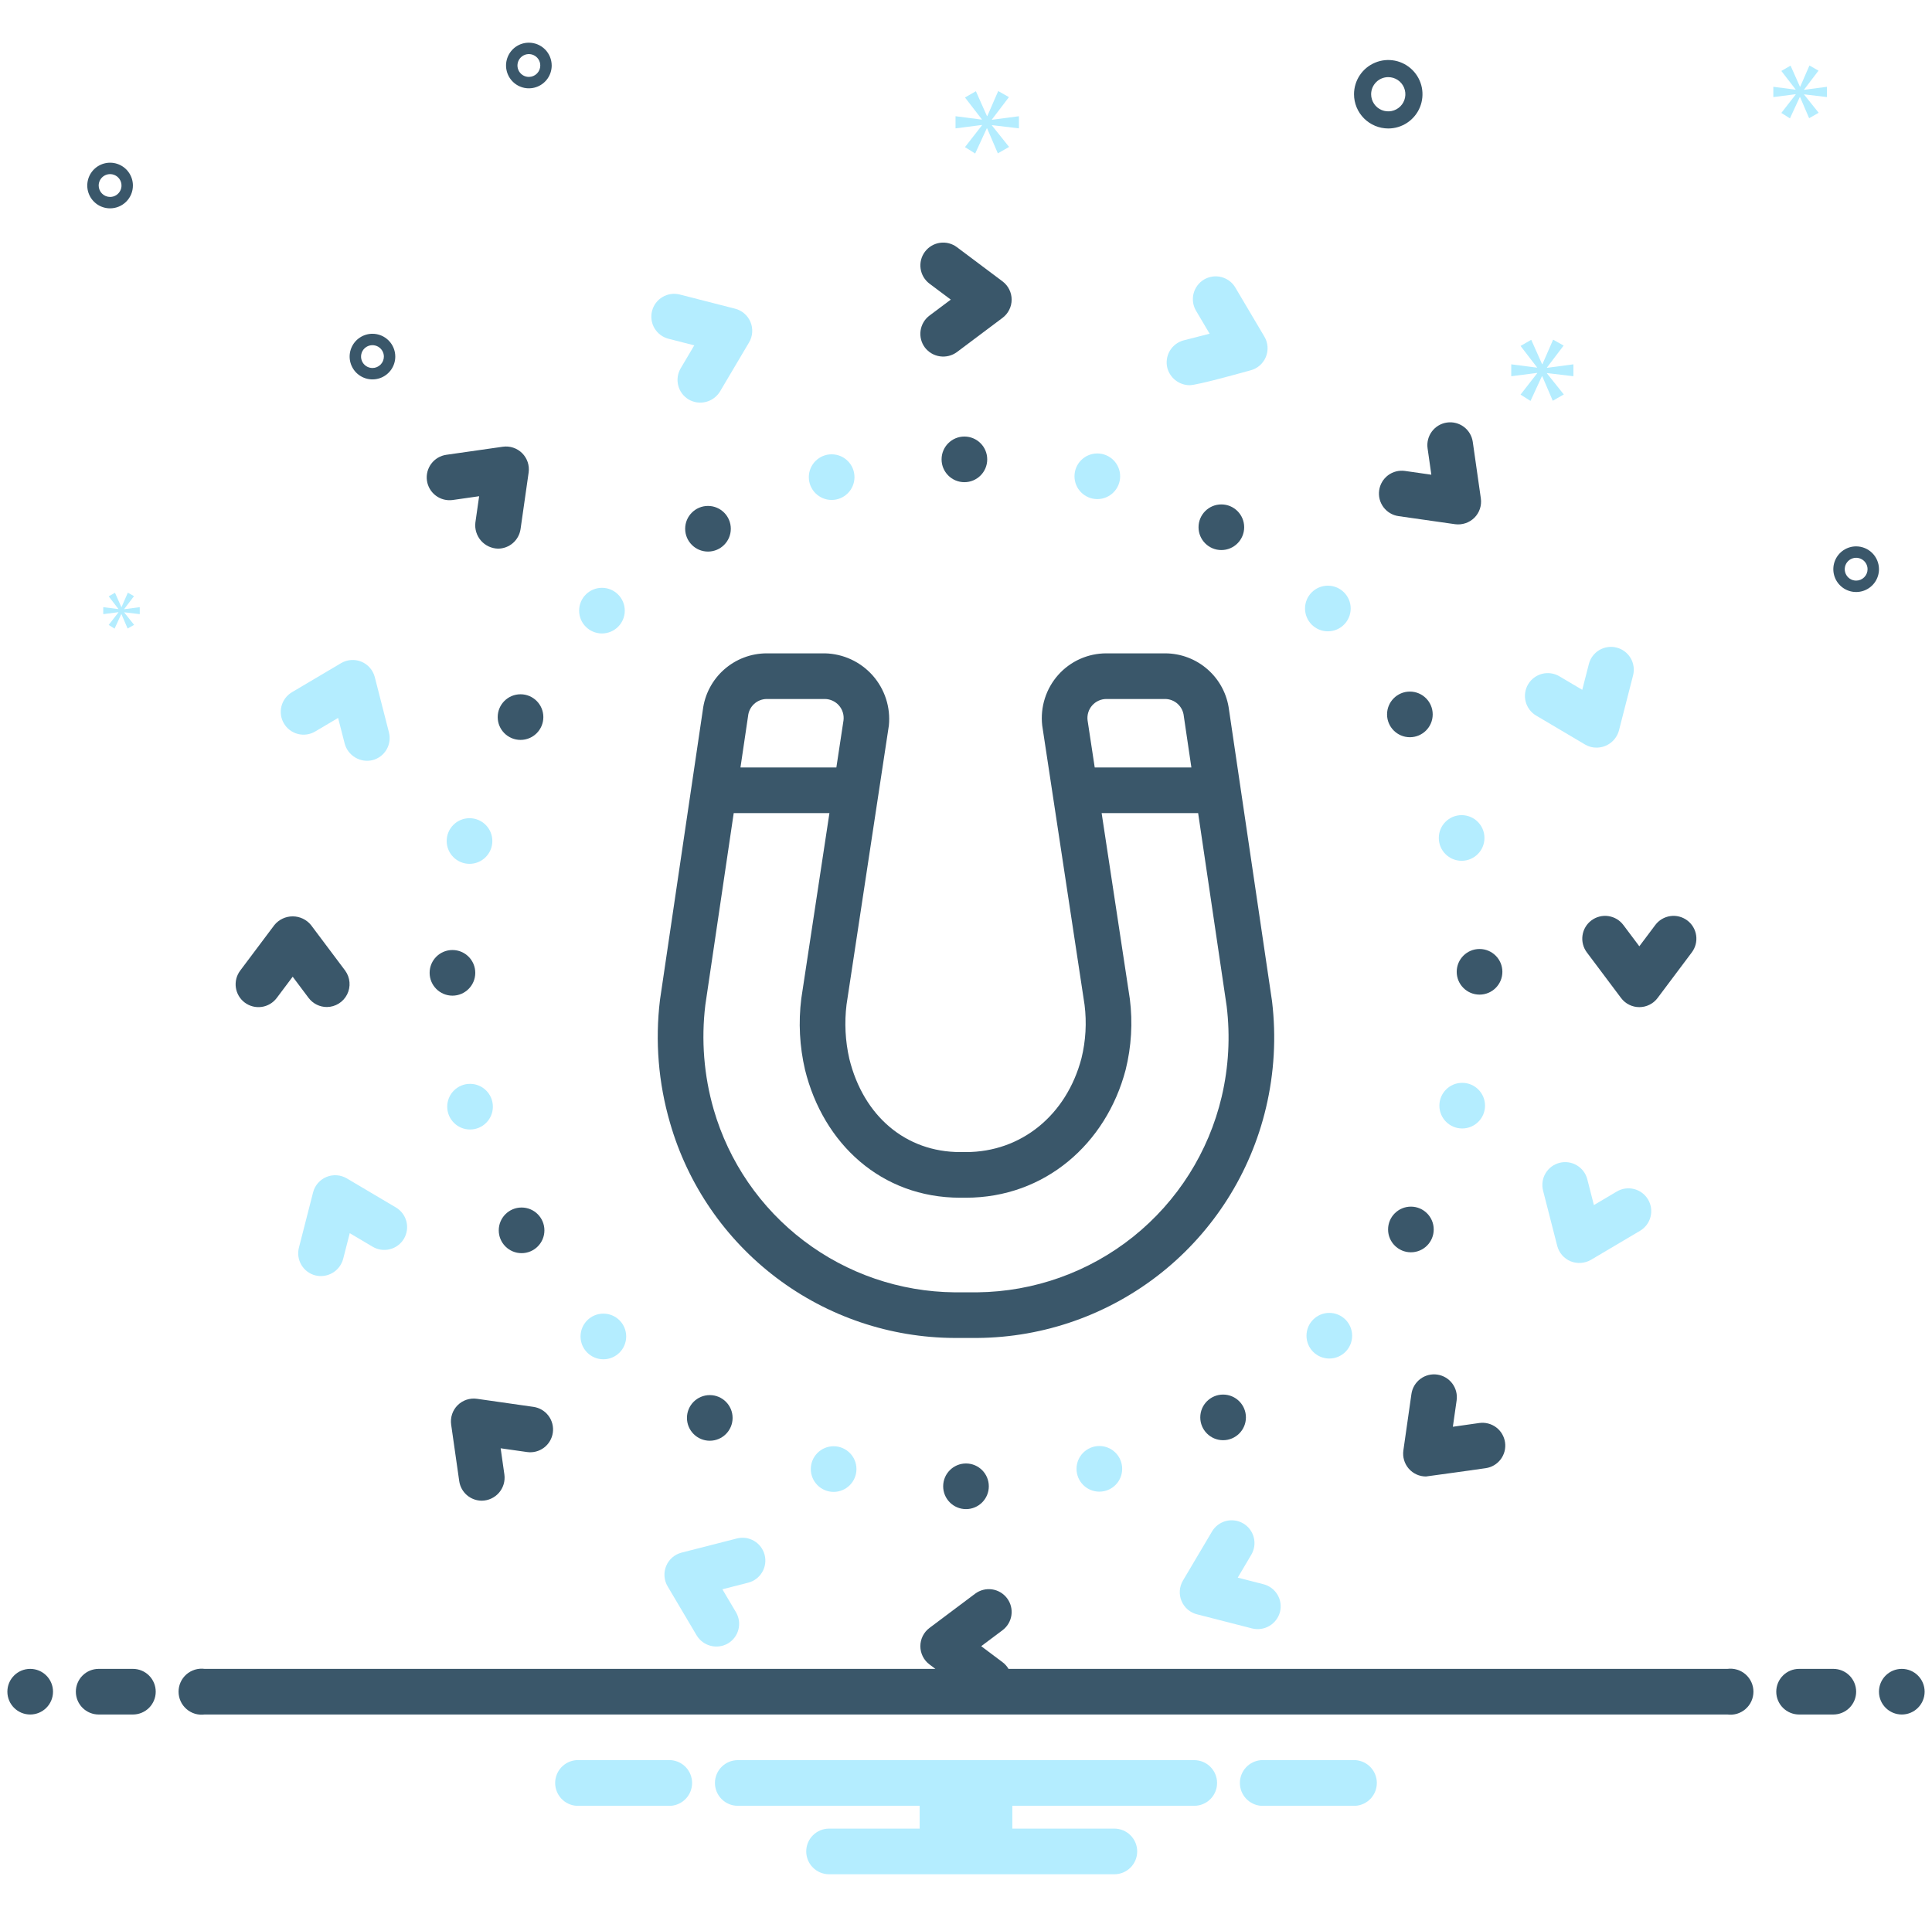 <svg width="131" height="130" viewBox="0 0 131 130" fill="none" xmlns="http://www.w3.org/2000/svg">
<g clip-path="url(#clip0_2067_2202)">
<path d="M86.251 67.9C86.247 67.862 83.335 48.145 83.335 48.145C83.205 47.087 82.693 46.113 81.895 45.407C81.097 44.7 80.069 44.31 79.004 44.308H75.006C74.393 44.309 73.787 44.439 73.227 44.689C72.668 44.94 72.168 45.306 71.759 45.763C71.346 46.226 71.035 46.771 70.847 47.363C70.659 47.954 70.598 48.578 70.667 49.195C70.671 49.235 73.54 68.152 73.54 68.152C73.691 69.359 73.62 70.582 73.331 71.763C72.316 75.63 69.24 78.13 65.496 78.13H65.107C61.432 78.13 58.551 75.707 57.59 71.809C57.313 70.6 57.249 69.352 57.401 68.121C57.401 68.121 60.267 49.235 60.271 49.195C60.331 48.584 60.264 47.968 60.074 47.385C59.884 46.801 59.576 46.263 59.169 45.804C58.761 45.346 58.264 44.976 57.707 44.718C57.15 44.461 56.546 44.321 55.932 44.308H51.987C50.922 44.309 49.894 44.7 49.096 45.407C48.299 46.113 47.786 47.087 47.656 48.144C47.656 48.144 44.755 67.764 44.751 67.803C44.411 70.598 44.642 73.433 45.428 76.136C46.631 80.329 49.162 84.019 52.64 86.651C56.118 89.284 60.356 90.717 64.719 90.736H66.273C70.811 90.7 75.206 89.141 78.754 86.311C82.302 83.48 84.797 79.541 85.841 75.124C86.402 72.759 86.541 70.313 86.251 67.9ZM75.006 47.403H79.004C79.319 47.406 79.623 47.525 79.856 47.738C80.089 47.951 80.235 48.242 80.267 48.556L80.782 52.046H74.228L73.743 48.849C73.721 48.669 73.737 48.487 73.79 48.314C73.843 48.141 73.932 47.98 74.051 47.844C74.17 47.708 74.317 47.598 74.481 47.522C74.646 47.446 74.824 47.405 75.006 47.403ZM50.724 48.556C50.756 48.242 50.902 47.951 51.135 47.738C51.368 47.525 51.672 47.406 51.987 47.403H55.932C56.114 47.405 56.292 47.446 56.457 47.522C56.621 47.598 56.768 47.708 56.887 47.844C57.006 47.98 57.095 48.141 57.148 48.314C57.201 48.487 57.217 48.669 57.195 48.849L56.71 52.046H50.208L50.724 48.556ZM82.836 74.38C81.954 78.123 79.843 81.463 76.841 83.867C73.839 86.27 70.118 87.599 66.272 87.641H64.719C61.026 87.605 57.443 86.379 54.502 84.145C51.561 81.912 49.419 78.79 48.392 75.243C47.728 72.938 47.536 70.523 47.827 68.141L49.75 55.141H56.24L54.332 67.719C54.13 69.332 54.216 70.967 54.585 72.549C55.822 77.565 59.761 81.225 65.107 81.225H65.496C70.843 81.225 75.008 77.565 76.325 72.549C76.714 70.981 76.811 69.354 76.61 67.75L74.697 55.141H81.24L83.175 68.239C83.424 70.29 83.309 72.369 82.836 74.38Z" fill="#3A576A"/>
<path d="M62.714 23.569C62.963 23.894 63.329 24.108 63.734 24.166C64.139 24.224 64.551 24.121 64.881 23.879L67.976 21.557C68.168 21.413 68.324 21.226 68.431 21.011C68.539 20.797 68.595 20.559 68.595 20.319C68.595 20.079 68.539 19.842 68.431 19.627C68.324 19.412 68.168 19.225 67.976 19.081L64.881 16.76C64.552 16.514 64.14 16.409 63.734 16.467C63.328 16.526 62.962 16.743 62.716 17.071C62.47 17.399 62.364 17.811 62.422 18.217C62.479 18.623 62.696 18.989 63.023 19.236L64.468 20.319L63.023 21.402C62.861 21.524 62.724 21.677 62.62 21.852C62.517 22.027 62.449 22.221 62.42 22.422C62.391 22.623 62.402 22.828 62.453 23.025C62.503 23.222 62.592 23.407 62.714 23.569Z" fill="#3A576A"/>
<path d="M47.075 23.421L46.156 24.974C46.052 25.149 45.984 25.343 45.955 25.544C45.926 25.745 45.938 25.95 45.988 26.147C46.038 26.344 46.127 26.529 46.249 26.692C46.371 26.854 46.524 26.991 46.699 27.095C47.053 27.299 47.474 27.357 47.87 27.255C48.266 27.154 48.606 26.901 48.819 26.552L50.79 23.222C50.913 23.015 50.985 22.783 51.002 22.543C51.019 22.303 50.98 22.063 50.889 21.841C50.797 21.619 50.654 21.422 50.473 21.264C50.291 21.107 50.075 20.994 49.843 20.934L46.095 19.974C45.898 19.924 45.693 19.913 45.492 19.941C45.29 19.97 45.097 20.038 44.922 20.142C44.747 20.245 44.594 20.382 44.472 20.545C44.351 20.708 44.262 20.893 44.212 21.09C44.161 21.286 44.15 21.491 44.179 21.692C44.207 21.894 44.276 22.087 44.379 22.262C44.483 22.437 44.62 22.59 44.782 22.712C44.945 22.834 45.13 22.922 45.327 22.973L47.075 23.421Z" fill="#B4EDFF"/>
<path d="M30.701 33.908L32.488 33.652L32.233 35.44C32.207 35.658 32.228 35.88 32.293 36.091C32.358 36.301 32.466 36.495 32.61 36.662C32.754 36.828 32.932 36.962 33.131 37.056C33.33 37.15 33.547 37.201 33.767 37.207C34.139 37.206 34.499 37.071 34.78 36.827C35.06 36.583 35.244 36.246 35.297 35.877L35.844 32.047C35.878 31.809 35.856 31.567 35.78 31.339C35.704 31.111 35.576 30.904 35.406 30.734C35.236 30.564 35.029 30.436 34.801 30.36C34.573 30.284 34.331 30.262 34.093 30.296L30.262 30.843C29.856 30.901 29.489 31.119 29.243 31.447C28.997 31.776 28.891 32.188 28.949 32.595C29.007 33.001 29.224 33.368 29.553 33.614C29.881 33.86 30.294 33.966 30.701 33.908Z" fill="#3A576A"/>
<path d="M21.372 49.607L22.925 48.688L23.374 50.436C23.482 50.83 23.738 51.166 24.09 51.374C24.441 51.582 24.86 51.646 25.257 51.551C25.454 51.501 25.639 51.412 25.801 51.291C25.964 51.169 26.101 51.016 26.205 50.841C26.308 50.666 26.376 50.473 26.405 50.271C26.434 50.07 26.423 49.865 26.372 49.668L25.413 45.92C25.353 45.688 25.24 45.472 25.083 45.29C24.925 45.109 24.728 44.966 24.506 44.874C24.284 44.782 24.043 44.743 23.804 44.761C23.564 44.778 23.332 44.85 23.125 44.973L19.796 46.944C19.621 47.048 19.468 47.185 19.346 47.347C19.224 47.51 19.135 47.695 19.085 47.892C19.034 48.088 19.023 48.293 19.052 48.494C19.08 48.696 19.148 48.889 19.252 49.064C19.355 49.239 19.492 49.392 19.655 49.514C19.817 49.636 20.003 49.724 20.199 49.775C20.396 49.825 20.601 49.836 20.802 49.808C21.003 49.779 21.197 49.711 21.372 49.607Z" fill="#B4EDFF"/>
<path d="M22.168 68.293C22.453 68.29 22.732 68.208 22.974 68.056C23.215 67.905 23.411 67.69 23.538 67.435C23.666 67.18 23.721 66.895 23.697 66.611C23.674 66.327 23.573 66.055 23.405 65.824L21.083 62.729C20.933 62.546 20.744 62.399 20.53 62.298C20.316 62.197 20.082 62.145 19.846 62.145C19.609 62.145 19.375 62.197 19.161 62.298C18.947 62.399 18.758 62.546 18.608 62.729L16.286 65.824C16.04 66.153 15.934 66.565 15.992 66.972C16.05 67.378 16.267 67.745 16.595 67.991C16.924 68.237 17.336 68.343 17.743 68.285C18.149 68.227 18.515 68.01 18.762 67.682L19.846 66.237L20.929 67.682C21.075 67.872 21.262 68.027 21.477 68.133C21.692 68.239 21.929 68.294 22.168 68.293Z" fill="#3A576A"/>
<path d="M26.846 81.887L23.516 79.915C23.309 79.793 23.077 79.72 22.837 79.703C22.598 79.686 22.357 79.725 22.135 79.817C21.913 79.909 21.716 80.052 21.558 80.233C21.401 80.415 21.288 80.63 21.229 80.863L20.268 84.611C20.218 84.808 20.206 85.013 20.235 85.214C20.264 85.415 20.332 85.609 20.436 85.784C20.539 85.959 20.676 86.111 20.839 86.233C21.002 86.355 21.187 86.444 21.384 86.494C21.781 86.591 22.2 86.529 22.552 86.32C22.904 86.112 23.16 85.774 23.267 85.379L23.715 83.63L25.269 84.55C25.622 84.759 26.044 84.819 26.441 84.717C26.839 84.615 27.18 84.36 27.389 84.007C27.598 83.653 27.658 83.232 27.556 82.834C27.454 82.437 27.198 82.096 26.846 81.887Z" fill="#B4EDFF"/>
<path d="M36.172 95.409L32.342 94.862C32.104 94.828 31.861 94.85 31.633 94.925C31.405 95.001 31.198 95.129 31.028 95.299C30.858 95.469 30.73 95.676 30.654 95.904C30.579 96.132 30.557 96.375 30.591 96.613L31.138 100.443C31.191 100.812 31.374 101.149 31.655 101.393C31.936 101.637 32.295 101.771 32.667 101.772C32.889 101.77 33.107 101.72 33.307 101.628C33.508 101.535 33.687 101.401 33.832 101.234C33.977 101.067 34.085 100.871 34.149 100.659C34.212 100.447 34.23 100.224 34.201 100.005L33.947 98.218L35.734 98.472C36.14 98.531 36.553 98.425 36.881 98.179C37.21 97.933 37.427 97.566 37.485 97.16C37.543 96.754 37.437 96.341 37.191 96.013C36.945 95.684 36.578 95.467 36.172 95.409Z" fill="#3A576A"/>
<path d="M49.964 104.334L46.215 105.293C45.983 105.353 45.767 105.466 45.585 105.623C45.404 105.781 45.261 105.978 45.17 106.2C45.078 106.422 45.039 106.662 45.056 106.902C45.073 107.142 45.145 107.374 45.268 107.581L47.239 110.91C47.451 111.26 47.791 111.513 48.188 111.614C48.584 111.716 49.004 111.658 49.358 111.453C49.533 111.35 49.686 111.213 49.808 111.051C49.93 110.888 50.019 110.703 50.069 110.506C50.12 110.309 50.131 110.105 50.102 109.903C50.073 109.702 50.005 109.509 49.902 109.334L48.982 107.78L50.731 107.332C51.129 107.23 51.47 106.975 51.679 106.621C51.888 106.268 51.949 105.847 51.847 105.449C51.745 105.051 51.489 104.71 51.136 104.501C50.783 104.292 50.361 104.232 49.964 104.334Z" fill="#B4EDFF"/>
<path d="M85.674 107.438L83.925 106.99L84.845 105.436C84.948 105.261 85.016 105.067 85.045 104.866C85.074 104.665 85.063 104.46 85.012 104.263C84.962 104.066 84.873 103.882 84.751 103.719C84.629 103.556 84.476 103.419 84.302 103.316C84.127 103.212 83.933 103.144 83.732 103.116C83.531 103.087 83.326 103.098 83.129 103.149C82.932 103.199 82.747 103.288 82.585 103.41C82.422 103.532 82.285 103.685 82.182 103.86L80.21 107.189C80.088 107.396 80.015 107.628 79.998 107.868C79.981 108.107 80.02 108.348 80.112 108.57C80.204 108.792 80.346 108.989 80.528 109.147C80.709 109.304 80.925 109.417 81.158 109.476L84.906 110.437C85.303 110.534 85.723 110.471 86.075 110.263C86.427 110.054 86.683 109.716 86.789 109.322C86.891 108.924 86.831 108.502 86.621 108.149C86.412 107.796 86.071 107.54 85.674 107.438Z" fill="#B4EDFF"/>
<path d="M100.299 96.504L98.512 96.758L98.767 94.971C98.825 94.565 98.719 94.152 98.473 93.824C98.227 93.496 97.861 93.279 97.454 93.22C97.048 93.162 96.635 93.268 96.307 93.514C95.979 93.76 95.761 94.127 95.703 94.533L95.156 98.364C95.125 98.583 95.141 98.807 95.204 99.019C95.266 99.232 95.374 99.429 95.519 99.597C95.664 99.764 95.844 99.898 96.045 99.99C96.247 100.083 96.466 100.13 96.688 100.13C96.76 100.13 100.738 99.567 100.738 99.567C100.939 99.539 101.132 99.47 101.307 99.367C101.482 99.263 101.635 99.126 101.757 98.964C101.878 98.801 101.967 98.616 102.018 98.419C102.068 98.222 102.079 98.018 102.05 97.816C102.021 97.615 101.953 97.422 101.85 97.247C101.746 97.072 101.609 96.919 101.447 96.797C101.284 96.676 101.099 96.587 100.902 96.537C100.705 96.486 100.5 96.475 100.299 96.504Z" fill="#3A576A"/>
<path d="M109.629 80.804L108.075 81.724L107.627 79.974C107.577 79.777 107.488 79.592 107.366 79.43C107.244 79.267 107.091 79.13 106.916 79.027C106.742 78.923 106.548 78.855 106.347 78.826C106.146 78.797 105.941 78.808 105.744 78.859C105.547 78.909 105.362 78.998 105.199 79.12C105.037 79.242 104.9 79.395 104.796 79.57C104.693 79.744 104.624 79.938 104.596 80.139C104.567 80.34 104.578 80.545 104.628 80.742L105.588 84.49C105.648 84.723 105.761 84.939 105.918 85.12C106.076 85.302 106.273 85.444 106.495 85.536C106.717 85.626 106.957 85.663 107.197 85.646C107.436 85.629 107.668 85.558 107.876 85.438L111.205 83.467C111.558 83.258 111.814 82.917 111.915 82.52C112.017 82.122 111.957 81.701 111.748 81.347C111.539 80.994 111.198 80.739 110.801 80.637C110.404 80.535 109.982 80.595 109.629 80.804Z" fill="#B4EDFF"/>
<path d="M114.405 62.42C114.077 62.174 113.664 62.068 113.258 62.126C112.852 62.184 112.485 62.401 112.239 62.729L111.155 64.174L110.071 62.729C109.949 62.566 109.797 62.43 109.622 62.326C109.447 62.223 109.253 62.155 109.052 62.126C108.851 62.097 108.646 62.108 108.449 62.159C108.252 62.209 108.067 62.298 107.905 62.42C107.742 62.542 107.605 62.695 107.502 62.87C107.398 63.044 107.33 63.238 107.302 63.439C107.273 63.64 107.284 63.845 107.335 64.042C107.385 64.239 107.474 64.424 107.596 64.587L109.917 67.682C110.061 67.874 110.248 68.03 110.463 68.137C110.678 68.245 110.915 68.301 111.155 68.301C111.395 68.301 111.632 68.245 111.847 68.137C112.062 68.03 112.249 67.874 112.393 67.682L114.714 64.587C114.836 64.424 114.925 64.239 114.976 64.042C115.026 63.845 115.037 63.64 115.009 63.439C114.98 63.238 114.912 63.044 114.808 62.869C114.705 62.694 114.568 62.542 114.405 62.42Z" fill="#3A576A"/>
<path d="M108.272 50.702C108.613 50.698 108.944 50.583 109.214 50.375C109.484 50.167 109.68 49.877 109.771 49.548L110.732 45.8C110.833 45.403 110.773 44.981 110.564 44.627C110.355 44.274 110.014 44.019 109.617 43.917C109.219 43.815 108.797 43.875 108.444 44.084C108.091 44.293 107.835 44.634 107.733 45.032L107.285 46.781L105.73 45.861C105.377 45.654 104.956 45.595 104.56 45.697C104.163 45.8 103.824 46.055 103.615 46.407C103.407 46.76 103.346 47.181 103.447 47.577C103.548 47.974 103.802 48.315 104.154 48.525C104.154 48.525 107.476 50.491 107.484 50.496C107.722 50.637 107.995 50.708 108.272 50.702Z" fill="#B4EDFF"/>
<path d="M98.658 35.549C98.896 35.581 99.138 35.559 99.366 35.483C99.594 35.407 99.801 35.28 99.972 35.111C100.142 34.941 100.27 34.734 100.346 34.506C100.421 34.278 100.443 34.036 100.409 33.798L99.862 29.968C99.804 29.562 99.587 29.195 99.259 28.949C98.93 28.703 98.518 28.597 98.111 28.655C97.705 28.713 97.339 28.93 97.092 29.258C96.846 29.587 96.74 29.999 96.798 30.405L97.053 32.193L95.266 31.938C94.86 31.88 94.447 31.985 94.118 32.231C93.79 32.478 93.573 32.844 93.515 33.251C93.457 33.657 93.562 34.07 93.808 34.398C94.055 34.727 94.421 34.944 94.828 35.002L98.658 35.549Z" fill="#3A576A"/>
<path d="M80.653 26.124C81.201 26.13 84.623 25.159 84.785 25.117C85.018 25.058 85.234 24.945 85.415 24.787C85.597 24.63 85.739 24.432 85.831 24.21C85.923 23.988 85.962 23.748 85.945 23.508C85.928 23.268 85.855 23.036 85.733 22.829L83.762 19.5C83.659 19.325 83.522 19.172 83.359 19.05C83.196 18.928 83.011 18.84 82.814 18.789C82.618 18.738 82.412 18.727 82.211 18.756C82.01 18.785 81.816 18.853 81.641 18.956C81.466 19.06 81.314 19.197 81.192 19.36C81.07 19.522 80.981 19.708 80.931 19.904C80.88 20.102 80.869 20.306 80.898 20.508C80.927 20.709 80.995 20.902 81.099 21.077L82.019 22.631L80.269 23.079C80.072 23.13 79.887 23.218 79.725 23.34C79.562 23.462 79.425 23.615 79.321 23.79C79.218 23.965 79.15 24.158 79.121 24.36C79.092 24.561 79.103 24.766 79.154 24.963C79.244 25.292 79.439 25.584 79.709 25.793C79.98 26.003 80.311 26.119 80.653 26.124Z" fill="#B4EDFF"/>
<path d="M65.391 32.7C66.246 32.7 66.939 32.008 66.939 31.153C66.939 30.298 66.246 29.605 65.391 29.605C64.537 29.605 63.844 30.298 63.844 31.153C63.844 32.008 64.537 32.7 65.391 32.7Z" fill="#3A576A"/>
<path d="M74.404 33.847C75.259 33.847 75.952 33.154 75.952 32.3C75.952 31.445 75.259 30.752 74.404 30.752C73.549 30.752 72.856 31.445 72.856 32.3C72.856 33.154 73.549 33.847 74.404 33.847Z" fill="#B4EDFF"/>
<path d="M82.814 37.303C83.669 37.303 84.362 36.61 84.362 35.755C84.362 34.901 83.669 34.208 82.814 34.208C81.96 34.208 81.267 34.901 81.267 35.755C81.267 36.61 81.96 37.303 82.814 37.303Z" fill="#3A576A"/>
<path d="M90.036 42.814C90.891 42.814 91.584 42.121 91.584 41.266C91.584 40.412 90.891 39.719 90.036 39.719C89.181 39.719 88.488 40.412 88.488 41.266C88.488 42.121 89.181 42.814 90.036 42.814Z" fill="#B4EDFF"/>
<path d="M95.597 49.996C96.452 49.996 97.145 49.303 97.145 48.448C97.145 47.593 96.452 46.901 95.597 46.901C94.743 46.901 94.05 47.593 94.05 48.448C94.05 49.303 94.743 49.996 95.597 49.996Z" fill="#3A576A"/>
<path d="M99.106 58.376C99.961 58.376 100.654 57.683 100.654 56.828C100.654 55.973 99.961 55.28 99.106 55.28C98.251 55.28 97.559 55.973 97.559 56.828C97.559 57.683 98.251 58.376 99.106 58.376Z" fill="#B4EDFF"/>
<path d="M100.321 67.452C101.176 67.452 101.869 66.759 101.869 65.905C101.869 65.05 101.176 64.357 100.321 64.357C99.466 64.357 98.773 65.05 98.773 65.905C98.773 66.759 99.466 67.452 100.321 67.452Z" fill="#3A576A"/>
<path d="M99.145 76.529C100 76.529 100.693 75.836 100.693 74.981C100.693 74.127 100 73.434 99.145 73.434C98.29 73.434 97.598 74.127 97.598 74.981C97.598 75.836 98.29 76.529 99.145 76.529Z" fill="#B4EDFF"/>
<path d="M95.667 84.926C96.522 84.926 97.214 84.233 97.214 83.378C97.214 82.523 96.522 81.83 95.667 81.83C94.812 81.83 94.119 82.523 94.119 83.378C94.119 84.233 94.812 84.926 95.667 84.926Z" fill="#3A576A"/>
<path d="M90.135 92.131C90.989 92.131 91.682 91.439 91.682 90.584C91.682 89.729 90.989 89.036 90.135 89.036C89.28 89.036 88.587 89.729 88.587 90.584C88.587 91.439 89.28 92.131 90.135 92.131Z" fill="#B4EDFF"/>
<path d="M82.932 97.67C83.787 97.67 84.48 96.977 84.48 96.123C84.48 95.268 83.787 94.575 82.932 94.575C82.078 94.575 81.385 95.268 81.385 96.123C81.385 96.977 82.078 97.67 82.932 97.67Z" fill="#3A576A"/>
<path d="M74.542 101.159C75.397 101.159 76.089 100.467 76.089 99.612C76.089 98.757 75.397 98.064 74.542 98.064C73.687 98.064 72.994 98.757 72.994 99.612C72.994 100.467 73.687 101.159 74.542 101.159Z" fill="#B4EDFF"/>
<path d="M65.5 102.343C66.355 102.343 67.047 101.65 67.047 100.796C67.047 99.941 66.355 99.248 65.5 99.248C64.645 99.248 63.952 99.941 63.952 100.796C63.952 101.65 64.645 102.343 65.5 102.343Z" fill="#3A576A"/>
<path d="M56.524 101.175C57.379 101.175 58.072 100.482 58.072 99.627C58.072 98.772 57.379 98.08 56.524 98.08C55.669 98.08 54.977 98.772 54.977 99.627C54.977 100.482 55.669 101.175 56.524 101.175Z" fill="#B4EDFF"/>
<path d="M48.127 97.706C48.981 97.706 49.674 97.013 49.674 96.158C49.674 95.303 48.981 94.611 48.127 94.611C47.272 94.611 46.579 95.303 46.579 96.158C46.579 97.013 47.272 97.706 48.127 97.706Z" fill="#3A576A"/>
<path d="M40.912 92.182C41.767 92.182 42.459 91.489 42.459 90.634C42.459 89.779 41.767 89.086 40.912 89.086C40.057 89.086 39.364 89.779 39.364 90.634C39.364 91.489 40.057 92.182 40.912 92.182Z" fill="#B4EDFF"/>
<path d="M35.366 84.985C36.221 84.985 36.914 84.292 36.914 83.438C36.914 82.583 36.221 81.89 35.366 81.89C34.511 81.89 33.818 82.583 33.818 83.438C33.818 84.292 34.511 84.985 35.366 84.985Z" fill="#3A576A"/>
<path d="M31.872 76.599C32.727 76.599 33.419 75.906 33.419 75.051C33.419 74.196 32.727 73.503 31.872 73.503C31.017 73.503 30.324 74.196 30.324 75.051C30.324 75.906 31.017 76.599 31.872 76.599Z" fill="#B4EDFF"/>
<path d="M30.678 67.522C31.533 67.522 32.226 66.829 32.226 65.974C32.226 65.119 31.533 64.427 30.678 64.427C29.824 64.427 29.131 65.119 29.131 65.974C29.131 66.829 29.824 67.522 30.678 67.522Z" fill="#3A576A"/>
<path d="M31.836 58.582C32.69 58.582 33.383 57.889 33.383 57.034C33.383 56.18 32.69 55.487 31.836 55.487C30.981 55.487 30.288 56.18 30.288 57.034C30.288 57.889 30.981 58.582 31.836 58.582Z" fill="#B4EDFF"/>
<path d="M35.295 50.178C36.149 50.178 36.842 49.486 36.842 48.631C36.842 47.776 36.149 47.083 35.295 47.083C34.44 47.083 33.747 47.776 33.747 48.631C33.747 49.486 34.44 50.178 35.295 50.178Z" fill="#3A576A"/>
<path d="M40.815 42.959C41.67 42.959 42.363 42.267 42.363 41.412C42.363 40.557 41.67 39.864 40.815 39.864C39.961 39.864 39.268 40.557 39.268 41.412C39.268 42.267 39.961 42.959 40.815 42.959Z" fill="#B4EDFF"/>
<path d="M48.006 37.406C48.86 37.406 49.553 36.713 49.553 35.858C49.553 35.004 48.86 34.311 48.006 34.311C47.151 34.311 46.458 35.004 46.458 35.858C46.458 36.713 47.151 37.406 48.006 37.406Z" fill="#3A576A"/>
<path d="M56.39 33.905C57.245 33.905 57.938 33.212 57.938 32.358C57.938 31.503 57.245 30.81 56.39 30.81C55.536 30.81 54.843 31.503 54.843 32.358C54.843 33.212 55.536 33.905 56.39 33.905Z" fill="#B4EDFF"/>
<path d="M94.131 8.713C94.59 8.713 95.039 8.577 95.421 8.321C95.802 8.066 96.1 7.704 96.276 7.28C96.451 6.855 96.497 6.389 96.408 5.938C96.318 5.488 96.097 5.074 95.772 4.75C95.448 4.425 95.034 4.204 94.584 4.114C94.134 4.025 93.667 4.071 93.243 4.247C92.818 4.422 92.456 4.72 92.201 5.102C91.946 5.483 91.81 5.932 91.81 6.391C91.81 7.007 92.055 7.597 92.49 8.032C92.925 8.467 93.516 8.712 94.131 8.713ZM94.131 5.231C94.361 5.231 94.585 5.299 94.776 5.426C94.967 5.554 95.115 5.735 95.203 5.947C95.291 6.159 95.314 6.393 95.269 6.618C95.225 6.843 95.114 7.05 94.952 7.212C94.789 7.374 94.583 7.485 94.357 7.53C94.132 7.574 93.899 7.551 93.687 7.464C93.475 7.376 93.293 7.227 93.166 7.036C93.038 6.845 92.97 6.621 92.97 6.391C92.971 6.084 93.093 5.788 93.311 5.571C93.528 5.353 93.823 5.231 94.131 5.231Z" fill="#3A576A"/>
<path d="M25.255 22.635C24.949 22.635 24.649 22.726 24.395 22.896C24.14 23.066 23.942 23.307 23.825 23.59C23.708 23.873 23.677 24.184 23.737 24.484C23.797 24.785 23.944 25.06 24.16 25.277C24.377 25.493 24.652 25.641 24.953 25.7C25.253 25.76 25.564 25.729 25.847 25.612C26.13 25.495 26.371 25.297 26.541 25.042C26.712 24.788 26.802 24.488 26.802 24.182C26.802 23.772 26.639 23.379 26.349 23.089C26.058 22.798 25.665 22.635 25.255 22.635ZM25.255 24.956C25.102 24.956 24.952 24.911 24.825 24.826C24.698 24.741 24.598 24.62 24.54 24.479C24.481 24.337 24.466 24.181 24.496 24.031C24.526 23.881 24.599 23.743 24.707 23.635C24.816 23.527 24.954 23.453 25.104 23.423C25.254 23.394 25.409 23.409 25.551 23.468C25.692 23.526 25.813 23.625 25.898 23.753C25.983 23.88 26.029 24.029 26.029 24.182C26.028 24.387 25.947 24.584 25.802 24.729C25.657 24.874 25.46 24.956 25.255 24.956Z" fill="#3A576A"/>
<path d="M35.86 2.895C35.554 2.895 35.255 2.985 35 3.155C34.746 3.325 34.547 3.567 34.43 3.85C34.313 4.133 34.282 4.444 34.342 4.744C34.402 5.044 34.549 5.32 34.766 5.536C34.982 5.753 35.258 5.9 35.558 5.96C35.858 6.02 36.17 5.989 36.452 5.872C36.735 5.755 36.977 5.556 37.147 5.302C37.317 5.047 37.408 4.748 37.408 4.442C37.407 4.032 37.244 3.638 36.954 3.348C36.664 3.058 36.27 2.895 35.86 2.895ZM35.86 5.216C35.707 5.216 35.557 5.171 35.43 5.086C35.303 5.001 35.204 4.88 35.145 4.738C35.087 4.597 35.071 4.441 35.101 4.291C35.131 4.141 35.205 4.003 35.313 3.895C35.421 3.787 35.559 3.713 35.709 3.683C35.859 3.653 36.015 3.669 36.156 3.727C36.298 3.786 36.419 3.885 36.504 4.012C36.589 4.139 36.634 4.289 36.634 4.442C36.634 4.647 36.552 4.844 36.407 4.989C36.262 5.134 36.065 5.216 35.86 5.216Z" fill="#3A576A"/>
<path d="M125.857 37.053C125.551 37.053 125.252 37.144 124.997 37.314C124.743 37.484 124.545 37.726 124.427 38.009C124.31 38.292 124.28 38.603 124.339 38.903C124.399 39.203 124.546 39.479 124.763 39.695C124.979 39.912 125.255 40.059 125.555 40.119C125.855 40.179 126.167 40.148 126.449 40.031C126.732 39.914 126.974 39.715 127.144 39.461C127.314 39.206 127.405 38.907 127.405 38.601C127.404 38.191 127.241 37.797 126.951 37.507C126.661 37.217 126.267 37.054 125.857 37.053ZM125.857 39.375C125.704 39.375 125.555 39.33 125.427 39.245C125.3 39.16 125.201 39.039 125.142 38.897C125.084 38.756 125.068 38.6 125.098 38.45C125.128 38.3 125.202 38.162 125.31 38.054C125.418 37.946 125.556 37.872 125.706 37.842C125.856 37.812 126.012 37.828 126.153 37.886C126.295 37.945 126.416 38.044 126.501 38.171C126.586 38.298 126.631 38.448 126.631 38.601C126.631 38.806 126.549 39.003 126.404 39.148C126.259 39.293 126.062 39.375 125.857 39.375Z" fill="#3A576A"/>
<path d="M9.012 12.582C9.012 12.276 8.921 11.976 8.751 11.722C8.581 11.467 8.34 11.269 8.057 11.152C7.774 11.035 7.463 11.004 7.163 11.064C6.862 11.124 6.587 11.271 6.37 11.488C6.154 11.704 6.006 11.98 5.947 12.28C5.887 12.58 5.918 12.891 6.035 13.174C6.152 13.457 6.35 13.698 6.605 13.869C6.859 14.039 7.159 14.129 7.465 14.129C7.875 14.129 8.268 13.966 8.558 13.676C8.849 13.386 9.012 12.992 9.012 12.582ZM6.691 12.582C6.691 12.429 6.736 12.279 6.821 12.152C6.906 12.025 7.027 11.925 7.168 11.867C7.31 11.808 7.465 11.793 7.616 11.823C7.766 11.853 7.904 11.926 8.012 12.035C8.12 12.143 8.194 12.281 8.224 12.431C8.253 12.581 8.238 12.736 8.18 12.878C8.121 13.019 8.022 13.14 7.895 13.225C7.767 13.31 7.618 13.356 7.465 13.356C7.259 13.355 7.063 13.274 6.918 13.129C6.773 12.984 6.691 12.787 6.691 12.582Z" fill="#3A576A"/>
<path d="M67.26 8.1L68.411 6.587L67.684 6.175L66.946 7.87H66.921L66.171 6.187L65.431 6.611L66.57 8.088V8.112L64.79 7.882V8.705L66.582 8.475V8.5L65.431 9.976L66.122 10.412L66.909 8.705H66.933L67.659 10.4L68.422 9.964L67.26 8.511V8.487L69.088 8.705V7.882L67.26 8.123V8.1Z" fill="#B4EDFF"/>
<path d="M8.032 41.53L7.37 42.381L7.768 42.632L8.221 41.649H8.235L8.653 42.625L9.093 42.375L8.423 41.537V41.523L9.476 41.649V41.175L8.423 41.314V41.3L9.086 40.429L8.668 40.192L8.242 41.168H8.228L7.796 40.199L7.37 40.443L8.026 41.294V41.307L7.001 41.175V41.649L8.032 41.516V41.53Z" fill="#B4EDFF"/>
<path d="M106.686 25.515V24.707L104.894 24.945V24.921L106.022 23.436L105.31 23.033L104.586 24.695H104.562L103.826 23.045L103.101 23.46L104.217 24.91V24.933L102.471 24.707V25.515L104.229 25.29V25.313L103.101 26.761L103.777 27.189L104.55 25.515H104.573L105.286 27.178L106.034 26.75L104.894 25.325V25.301L106.686 25.515Z" fill="#B4EDFF"/>
<path d="M122.331 6.07L123.305 4.791L122.69 4.442L122.065 5.876H122.044L121.41 4.452L120.784 4.811L121.748 6.06V6.081L120.241 5.886V6.583L121.758 6.389V6.409L120.784 7.658L121.368 8.027L122.035 6.583H122.054L122.669 8.017L123.315 7.648L122.331 6.419V6.399L123.878 6.583V5.886L122.331 6.091V6.07Z" fill="#B4EDFF"/>
<path d="M2.048 116.272C2.902 116.272 3.595 115.579 3.595 114.724C3.595 113.869 2.902 113.177 2.048 113.177C1.193 113.177 0.5 113.869 0.5 114.724C0.5 115.579 1.193 116.272 2.048 116.272Z" fill="#3A576A"/>
<path d="M9.012 113.177H6.69C6.28 113.177 5.886 113.34 5.596 113.63C5.306 113.921 5.143 114.314 5.143 114.725C5.143 115.135 5.306 115.529 5.596 115.819C5.886 116.109 6.28 116.272 6.69 116.272H9.012C9.422 116.272 9.816 116.109 10.106 115.819C10.396 115.529 10.559 115.135 10.559 114.725C10.559 114.314 10.396 113.921 10.106 113.63C9.816 113.34 9.422 113.177 9.012 113.177Z" fill="#3A576A"/>
<path d="M124.309 113.177H121.988C121.578 113.177 121.184 113.34 120.894 113.63C120.603 113.921 120.44 114.314 120.44 114.725C120.44 115.135 120.603 115.529 120.894 115.819C121.184 116.109 121.578 116.272 121.988 116.272H124.309C124.72 116.272 125.114 116.109 125.404 115.819C125.694 115.529 125.857 115.135 125.857 114.725C125.857 114.314 125.694 113.921 125.404 113.63C125.114 113.34 124.72 113.177 124.309 113.177Z" fill="#3A576A"/>
<path d="M128.952 116.272C129.807 116.272 130.5 115.579 130.5 114.724C130.5 113.869 129.807 113.177 128.952 113.177C128.097 113.177 127.404 113.869 127.404 114.724C127.404 115.579 128.097 116.272 128.952 116.272Z" fill="#3A576A"/>
<path d="M91.928 119.367H85.5C85.111 119.399 84.748 119.575 84.483 119.862C84.218 120.149 84.071 120.525 84.071 120.915C84.071 121.305 84.218 121.681 84.483 121.968C84.748 122.255 85.111 122.431 85.5 122.463H91.928C92.317 122.431 92.681 122.255 92.945 121.968C93.21 121.681 93.357 121.305 93.357 120.915C93.357 120.525 93.21 120.149 92.945 119.862C92.681 119.575 92.317 119.399 91.928 119.367Z" fill="#B4EDFF"/>
<path d="M45.5 119.367H39.071C38.682 119.399 38.319 119.575 38.054 119.862C37.79 120.149 37.643 120.525 37.643 120.915C37.643 121.305 37.79 121.681 38.054 121.968C38.319 122.255 38.682 122.431 39.071 122.463H45.5C45.889 122.431 46.252 122.255 46.517 121.968C46.781 121.681 46.928 121.305 46.928 120.915C46.928 120.525 46.781 120.149 46.517 119.862C46.252 119.575 45.889 119.399 45.5 119.367Z" fill="#B4EDFF"/>
<path d="M80.977 119.367H50.024C49.614 119.367 49.22 119.53 48.93 119.821C48.64 120.111 48.477 120.505 48.477 120.915C48.477 121.326 48.64 121.719 48.93 122.009C49.22 122.3 49.614 122.463 50.024 122.463H62.359V124.01H56.215C55.804 124.01 55.411 124.173 55.12 124.464C54.83 124.754 54.667 125.147 54.667 125.558C54.667 125.968 54.83 126.362 55.12 126.652C55.411 126.942 55.804 127.106 56.215 127.106H75.56C75.97 127.106 76.364 126.942 76.654 126.652C76.945 126.362 77.108 125.968 77.108 125.558C77.108 125.147 76.945 124.754 76.654 124.464C76.364 124.173 75.97 124.01 75.56 124.01H68.642V122.463H80.977C81.387 122.463 81.781 122.3 82.071 122.009C82.361 121.719 82.524 121.326 82.524 120.915C82.524 120.505 82.361 120.111 82.071 119.821C81.781 119.53 81.387 119.367 80.977 119.367Z" fill="#B4EDFF"/>
<path d="M117.13 113.177H68.382C68.278 113 68.141 112.846 67.976 112.723L66.531 111.639L67.976 110.556C68.305 110.309 68.522 109.943 68.58 109.536C68.638 109.13 68.532 108.717 68.285 108.389C68.039 108.061 67.672 107.844 67.266 107.786C66.86 107.728 66.447 107.834 66.119 108.08L63.024 110.401C62.831 110.545 62.675 110.732 62.568 110.947C62.461 111.162 62.405 111.399 62.405 111.639C62.405 111.879 62.461 112.116 62.568 112.331C62.675 112.546 62.831 112.733 63.024 112.877C63.024 112.877 63.183 112.997 63.423 113.177H13.87C13.65 113.148 13.427 113.167 13.214 113.231C13.002 113.296 12.805 113.405 12.639 113.551C12.472 113.698 12.338 113.878 12.246 114.081C12.155 114.283 12.107 114.502 12.107 114.724C12.107 114.946 12.155 115.166 12.246 115.368C12.338 115.571 12.472 115.751 12.639 115.897C12.805 116.044 13.002 116.153 13.214 116.218C13.427 116.282 13.65 116.301 13.87 116.272H117.13C117.35 116.301 117.574 116.282 117.786 116.218C117.998 116.153 118.195 116.044 118.361 115.897C118.528 115.751 118.662 115.571 118.754 115.368C118.845 115.166 118.893 114.946 118.893 114.724C118.893 114.502 118.845 114.283 118.754 114.081C118.662 113.878 118.528 113.698 118.361 113.551C118.195 113.405 117.998 113.296 117.786 113.231C117.574 113.167 117.35 113.148 117.13 113.177Z" fill="#3A576A"/>
</g>
<defs>
<clipPath id="clip0_2067_2202">
<rect width="130" height="130" fill="white" transform="translate(0.5)"/>
</clipPath>
</defs>
</svg>
